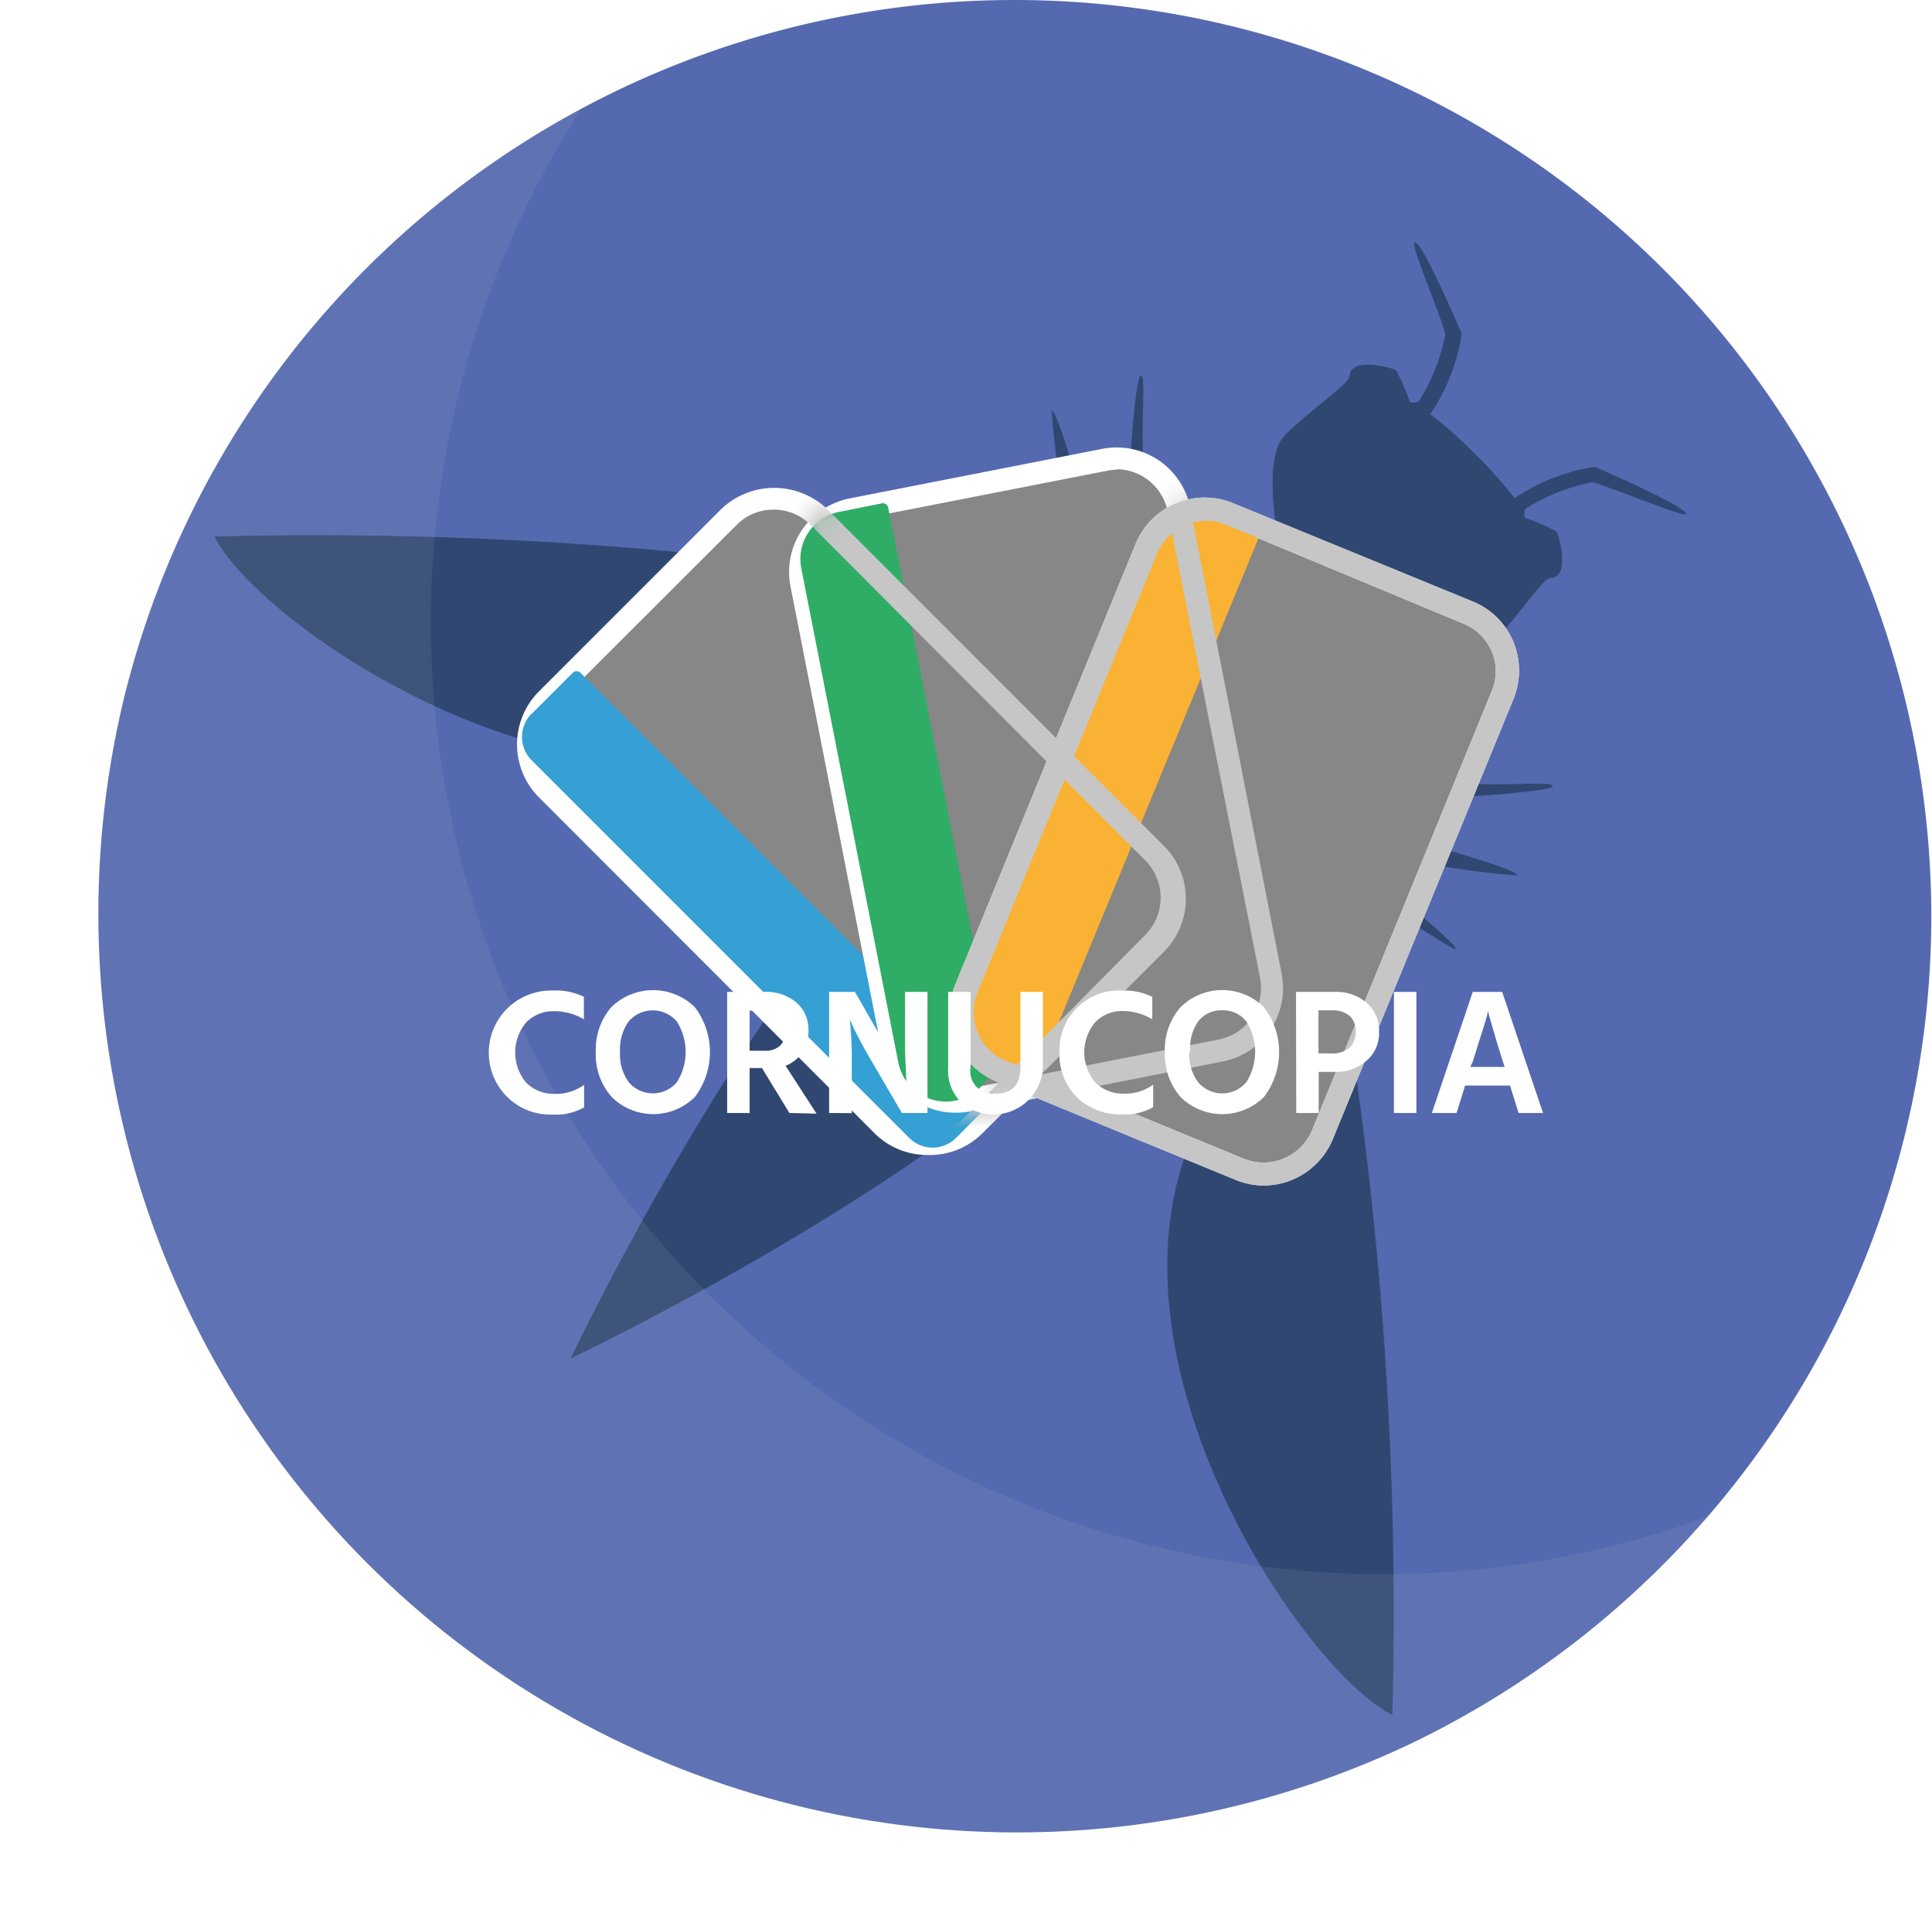 <svg xmlns="http://www.w3.org/2000/svg" xmlns:xlink="http://www.w3.org/1999/xlink" viewBox="0 0 86.03 85.48"><defs><style>.cls-1{fill:#1d1d1b;stroke:#fff;stroke-miterlimit:10;}.cls-2{fill:none;}.cls-3{clip-path:url(#clip-path);}.cls-4{fill:#5469af;}.cls-5{fill:#304871;}.cls-6{fill:#878787;}.cls-7{fill:#fff;}.cls-8{fill:#34a0d4;}.cls-9{fill:#2fac66;}.cls-10{fill:#f9b233;}.cls-11{fill:#c6c6c6;}.cls-12{mask:url(#mask);}.cls-13{mask:url(#mask-2);}.cls-14{opacity:0.07;}.cls-15{filter:url(#luminosity-noclip-2);}.cls-16{filter:url(#luminosity-noclip);}</style><clipPath id="clip-path" transform="translate(0 -0.22)"><circle class="cls-2" cx="45.28" cy="40.9" r="40.9"/></clipPath><filter id="luminosity-noclip" x="35.14" y="20.13" width="26.61" height="30.07" filterUnits="userSpaceOnUse" color-interpolation-filters="sRGB"><feFlood flood-color="#fff" result="bg"/><feBlend in="SourceGraphic" in2="bg"/></filter><mask id="mask" x="35.14" y="19.91" width="26.61" height="30.07" maskUnits="userSpaceOnUse"><g class="cls-16"><g transform="translate(0 -0.22)"><polygon class="cls-1" points="53.37 22.95 51.29 23.82 42.58 44.93 44.12 47.81 47.97 49.69 56.05 48.55 61.21 44.19 60 36.32 55.11 22.95 53.37 22.95"/></g></g></mask><filter id="luminosity-noclip-2" x="22.99" y="21.94" width="34.21" height="29.7" filterUnits="userSpaceOnUse" color-interpolation-filters="sRGB"><feFlood flood-color="#fff" result="bg"/><feBlend in="SourceGraphic" in2="bg"/></filter><mask id="mask-2" x="22.99" y="21.71" width="34.21" height="29.7" maskUnits="userSpaceOnUse"><g class="cls-15"><g transform="translate(0 -0.22)"><path class="cls-1" d="M37.08,23l-1,1.21,2.69,18.63,1.74,5.29,2.34,1.34,3.42-.6,6.5-2.68,3.82-5.77s.27-6.43,0-6.9S47,22.55,47,22.55Z"/></g></g></mask></defs><title>Element 290</title><g id="Ebene_2" data-name="Ebene 2"><g id="Ebene_2-2" data-name="Ebene 2"><g class="cls-3"><circle class="cls-4" cx="45.2" cy="40.83" r="35.83"/><path class="cls-4" d="M45.2,81.88A40.83,40.83,0,1,1,86,41.05,40.88,40.88,0,0,1,45.2,81.88Zm0-71.66A30.83,30.83,0,1,0,76,41.05,30.86,30.86,0,0,0,45.2,10.22Z" transform="translate(0 -0.22)"/><path class="cls-5" d="M65.65,20.4a18.31,18.31,0,0,1,1.79,2A8.91,8.91,0,0,1,71,21c2.09.9,4.08,1.87,4.08,2.09S72,22,70.92,21.69a8.53,8.53,0,0,0-3,1.19c-.1.3,0,.4,0,.4a9.09,9.09,0,0,1,1.39.6c.2.39.4,1.59.1,1.88-.1.1-.06.15-.4.2s-1.45,1.77-2.52,2.84-4.93.25-4.93.25.22,2.24.29,4.47c.4.71.9.9,2.29,1.49,2.49.3,4.89-.06,5,.2s-4.83.58-5.27.5-1.49-.5-2.58-.8a10.29,10.29,0,0,0,2.28,2.89c2,.59,4,1.19,4,1.39a32.77,32.77,0,0,1-4.37-.6,23.39,23.39,0,0,1-2.3-1.74c.26.77.47,2.3,1,2.83C63.22,41,65,42.37,64.8,42.5A35.34,35.34,0,0,1,61.05,40c-.71-1.55-1.79-4.23-1.79-4.23H58.19A171.82,171.82,0,0,1,62,76.57c-4.29-2.14-14.78-18-7.54-28.18,1.22-1.71,1.34-12.34,1.34-12.34a8.26,8.26,0,0,1-2.35-1,2.58,2.58,0,0,1-.69.1c4.56,10.46-27.35,25.55-27.35,25.55s15.09-31.9,25.56-27.34a2.53,2.53,0,0,1,.1-.69,8.17,8.17,0,0,1-1-2.36s-10.63.13-12.34,1.35c-10.2,7.24-26-3.25-28.18-7.55a172.11,172.11,0,0,1,40.79,3.79V26.79S47.59,25.71,46,25a35.28,35.28,0,0,1-2.48-3.75c.13-.16,1.47,1.58,2.81,2.92.54.54,2.07.75,2.84,1a26,26,0,0,1-1.74-2.3,32.77,32.77,0,0,1-.6-4.37c.2,0,.8,2,1.39,4a10.17,10.17,0,0,0,2.89,2.29c-.3-1.09-.7-2.09-.8-2.58s.24-5.36.5-5.27-.1,2.48.2,5c.59,1.39.78,1.89,1.49,2.28,2.23.07,4.47.3,4.47.3s-.83-3.85.25-4.93S60,17.36,60.08,17s.1-.29.2-.39c.3-.3,1.49-.1,1.89.1a8.68,8.68,0,0,1,.6,1.39s.1.1.4,0a8.6,8.6,0,0,0,1.19-3C64.06,14,62.75,11,63,11s1.19,2,2.09,4.08a8.8,8.8,0,0,1-1.4,3.58A18.46,18.46,0,0,1,65.65,20.4Z" transform="translate(0 -0.22)"/><rect class="cls-6" x="29.28" y="23.37" width="17.16" height="26.81" rx="2.83" ry="2.83" transform="translate(-14.91 37.32) rotate(-45)"/><path class="cls-7" d="M41.27,51.64a3.32,3.32,0,0,1-2.36-1L24,35.72A3.34,3.34,0,0,1,24,31l8.12-8.12a3.42,3.42,0,0,1,4.71,0l15,15a3.33,3.33,0,0,1,0,4.71l-8.12,8.12A3.32,3.32,0,0,1,41.27,51.64ZM34.45,22.91a2.29,2.29,0,0,0-1.65.68l-8.13,8.12a2.34,2.34,0,0,0,0,3.3L39.62,50a2.39,2.39,0,0,0,3.3,0L51,41.84a2.35,2.35,0,0,0,0-3.31L36.1,23.59A2.32,2.32,0,0,0,34.45,22.91Z" transform="translate(0 -0.22)"/><path class="cls-8" d="M32.92,27.61H35.5a.24.24,0,0,1,.24.24v25a1.47,1.47,0,0,1-1.47,1.47H32.92a1.47,1.47,0,0,1-1.47-1.47V29.07a1.47,1.47,0,0,1,1.47-1.47Z" transform="translate(-19.12 35.53) rotate(-45)"/><rect class="cls-6" x="37.57" y="21.54" width="17.16" height="26.81" rx="2.83" ry="2.83" transform="translate(-5.87 9.33) rotate(-11.12)"/><path class="cls-7" d="M42.55,49.76a3.34,3.34,0,0,1-3.27-2.69L35.2,26.33a3.34,3.34,0,0,1,2.63-3.92L49.1,20.2A3.34,3.34,0,0,1,53,22.82l4.07,20.75a3.33,3.33,0,0,1-2.63,3.91h0L43.19,49.7A3.55,3.55,0,0,1,42.55,49.76Zm7.19-28.63a2.3,2.3,0,0,0-.45.05L38,23.39a2.34,2.34,0,0,0-1.84,2.74l4.08,20.74A2.31,2.31,0,0,0,43,48.71L54.27,46.5a2.34,2.34,0,0,0,1.84-2.74L52,23a2.34,2.34,0,0,0-2.29-1.89Z" transform="translate(0 -0.22)"/><path class="cls-9" d="M42.55,49.22h0A2.16,2.16,0,0,1,40,47.52l-4.32-22A2.14,2.14,0,0,1,37.41,23l1.86-.37a.24.24,0,0,1,.28.19L44.24,46.7A2.15,2.15,0,0,1,42.55,49.22Z" transform="translate(0 -0.22)"/><rect class="cls-6" x="46.4" y="24.29" width="17.16" height="26.81" rx="2.83" ry="2.83" transform="translate(18.48 -18.31) rotate(22.36)"/><path class="cls-7" d="M56.27,53A3.34,3.34,0,0,1,55,52.74L44.38,48.37A3.34,3.34,0,0,1,42.56,44l8-19.55A3.33,3.33,0,0,1,55,22.66L65.58,27a3.29,3.29,0,0,1,1.81,1.8,3.36,3.36,0,0,1,0,2.55L59.35,50.93A3.34,3.34,0,0,1,56.27,53ZM53.7,23.41a2.38,2.38,0,0,0-.91.18,2.36,2.36,0,0,0-1.26,1.26l-8,19.55a2.34,2.34,0,0,0,1.27,3.05l10.62,4.37a2.34,2.34,0,0,0,3-1.27l8-19.55a2.27,2.27,0,0,0,0-1.79A2.32,2.32,0,0,0,65.2,28L54.58,23.58A2.26,2.26,0,0,0,53.7,23.41Z" transform="translate(0 -0.22)"/><path class="cls-10" d="M44,47.65h0a2.14,2.14,0,0,1-1.17-2.8l8.52-20.72A2.15,2.15,0,0,1,54.15,23h0c1.1.45,2.35.07,1.9,1.16l-9.9,24C45.69,49.17,45.09,48.1,44,47.65Z" transform="translate(0 -0.22)"/><path class="cls-11" d="M56.27,53A3.34,3.34,0,0,1,55,52.74L44.38,48.37A3.34,3.34,0,0,1,42.56,44l8-19.55A3.33,3.33,0,0,1,55,22.66L65.58,27a3.29,3.29,0,0,1,1.81,1.8,3.36,3.36,0,0,1,0,2.55L59.35,50.93A3.34,3.34,0,0,1,56.27,53ZM53.7,23.41a2.38,2.38,0,0,0-.91.18,2.36,2.36,0,0,0-1.26,1.26l-8,19.55a2.34,2.34,0,0,0,1.27,3.05l10.62,4.37a2.34,2.34,0,0,0,3-1.27l8-19.55a2.27,2.27,0,0,0,0-1.79A2.32,2.32,0,0,0,65.2,28L54.58,23.58A2.26,2.26,0,0,0,53.7,23.41Z" transform="translate(0 -0.22)"/><g class="cls-12"><path class="cls-11" d="M42.55,49.76a3.34,3.34,0,0,1-3.27-2.69L35.2,26.33a3.34,3.34,0,0,1,2.63-3.92L49.1,20.2A3.34,3.34,0,0,1,53,22.82l4.07,20.75a3.33,3.33,0,0,1-2.63,3.91h0L43.19,49.7A3.55,3.55,0,0,1,42.55,49.76Zm7.19-28.63a2.3,2.3,0,0,0-.45.05L38,23.39a2.34,2.34,0,0,0-1.84,2.74l4.08,20.74A2.31,2.31,0,0,0,43,48.71L54.27,46.5a2.34,2.34,0,0,0,1.84-2.74L52,23a2.34,2.34,0,0,0-2.29-1.89Z" transform="translate(0 -0.22)"/></g><g class="cls-13"><path class="cls-11" d="M41.27,51.64a3.32,3.32,0,0,1-2.36-1L24,35.72A3.34,3.34,0,0,1,24,31l8.12-8.12a3.42,3.42,0,0,1,4.71,0l15,15a3.33,3.33,0,0,1,0,4.71l-8.12,8.12A3.32,3.32,0,0,1,41.27,51.64ZM34.45,22.91a2.29,2.29,0,0,0-1.65.68l-8.13,8.12a2.34,2.34,0,0,0,0,3.3L39.62,50a2.39,2.39,0,0,0,3.3,0L51,41.84a2.35,2.35,0,0,0,0-3.31L36.1,23.59A2.32,2.32,0,0,0,34.45,22.91Z" transform="translate(0 -0.22)"/></g><g class="cls-14"><path class="cls-7" d="M61.56,70.3A42.38,42.38,0,0,1,26.58,4,42.38,42.38,0,1,0,77.36,67.24,42.11,42.11,0,0,1,61.56,70.3Z" transform="translate(0 -0.22)"/></g><path class="cls-7" d="M26,44.6v1a2.56,2.56,0,0,0-1.34-.36,1.67,1.67,0,0,0-1.23.5,2.08,2.08,0,0,0,0,2.68,1.73,1.73,0,0,0,1.28.5,2.16,2.16,0,0,0,1.3-.4v1a2.51,2.51,0,0,1-1.39.32,2.74,2.74,0,0,1-2-.75,2.77,2.77,0,0,1,2-4.77A2.78,2.78,0,0,1,26,44.6Z" transform="translate(0 -0.22)"/><path class="cls-7" d="M26.53,47.06a2.9,2.9,0,0,1,.69-2,2.66,2.66,0,0,1,3.72,0,3.31,3.31,0,0,1,0,4,2.63,2.63,0,0,1-3.7,0A2.85,2.85,0,0,1,26.53,47.06Zm1.08,0A2.06,2.06,0,0,0,28,48.4a1.4,1.4,0,0,0,2.14,0,2.53,2.53,0,0,0,0-2.7,1.41,1.41,0,0,0-2.15,0A2.13,2.13,0,0,0,27.61,47.06Z" transform="translate(0 -0.22)"/><path class="cls-7" d="M35.15,49.77l-1.22-2h-.55v2h-1V44.38H34a2.1,2.1,0,0,1,1.45.46A1.58,1.58,0,0,1,36,46.08a1.66,1.66,0,0,1-.28,1,1.6,1.6,0,0,1-.74.59l1.38,2.13Zm-1.77-4.56V47h.67a.94.94,0,0,0,.7-.24.9.9,0,0,0,.23-.66.81.81,0,0,0-.25-.64,1,1,0,0,0-.7-.22Z" transform="translate(0 -0.22)"/><path class="cls-7" d="M36.92,49.77V44.38h1.15l1.29,2.25c.21.36.41.71.57,1s.28.55.34.68l.09.2c0-.44-.06-1.08-.06-1.9V44.38h1v5.39H40.16l-1.31-2.24c-.21-.35-.4-.69-.56-1s-.29-.56-.35-.7l-.1-.23a17,17,0,0,1,.09,1.93v2.25Z" transform="translate(0 -0.22)"/><path class="cls-7" d="M45.44,47.71V44.38h1V47.7a2.2,2.2,0,0,1-3.64,1.6,2,2,0,0,1-.58-1.55V44.38h1v3.37a1,1,0,0,0,1.1,1.16C45.07,48.91,45.44,48.51,45.44,47.71Z" transform="translate(0 -0.22)"/><path class="cls-7" d="M51.31,44.6v1A2.62,2.62,0,0,0,50,45.23a1.67,1.67,0,0,0-1.23.5,2.08,2.08,0,0,0,0,2.68,1.75,1.75,0,0,0,1.29.5,2.13,2.13,0,0,0,1.29-.4v1a2.49,2.49,0,0,1-1.39.32,2.74,2.74,0,0,1-2-.75,2.67,2.67,0,0,1-.78-2,2.64,2.64,0,0,1,2.76-2.76A2.85,2.85,0,0,1,51.31,44.6Z" transform="translate(0 -0.22)"/><path class="cls-7" d="M51.87,47.06a2.85,2.85,0,0,1,.7-2,2.64,2.64,0,0,1,3.71,0,3.29,3.29,0,0,1,0,4,2.64,2.64,0,0,1-3.71,0A2.89,2.89,0,0,1,51.87,47.06Zm1.08,0a2.12,2.12,0,0,0,.4,1.34,1.41,1.41,0,0,0,2.15,0,2.53,2.53,0,0,0,0-2.7,1.3,1.3,0,0,0-1.08-.5,1.28,1.28,0,0,0-1.07.5A2.07,2.07,0,0,0,53,47.06Z" transform="translate(0 -0.22)"/><path class="cls-7" d="M57.71,44.38H59.4a2.08,2.08,0,0,1,1.46.49,1.64,1.64,0,0,1,.55,1.28,1.61,1.61,0,0,1-.57,1.3,2,2,0,0,1-1.42.49h-.7v1.83h-1Zm1,2.74h.57a1.15,1.15,0,0,0,.82-.26,1,1,0,0,0,.27-.71.91.91,0,0,0-.27-.7,1.18,1.18,0,0,0-.8-.25h-.59Z" transform="translate(0 -0.22)"/><path class="cls-7" d="M62.07,49.77V44.38h1v5.39Z" transform="translate(0 -0.22)"/><path class="cls-7" d="M67.62,49.77l-.38-1.22h-2l-.38,1.22H63.76l1.82-5.39h1.31l1.82,5.39Zm-2.15-2.05H67l-.08-.24c-.18-.57-.33-1.06-.44-1.45s-.19-.64-.21-.74l0-.16c0,.27-.28,1-.69,2.36Z" transform="translate(0 -0.22)"/></g></g></g></svg>